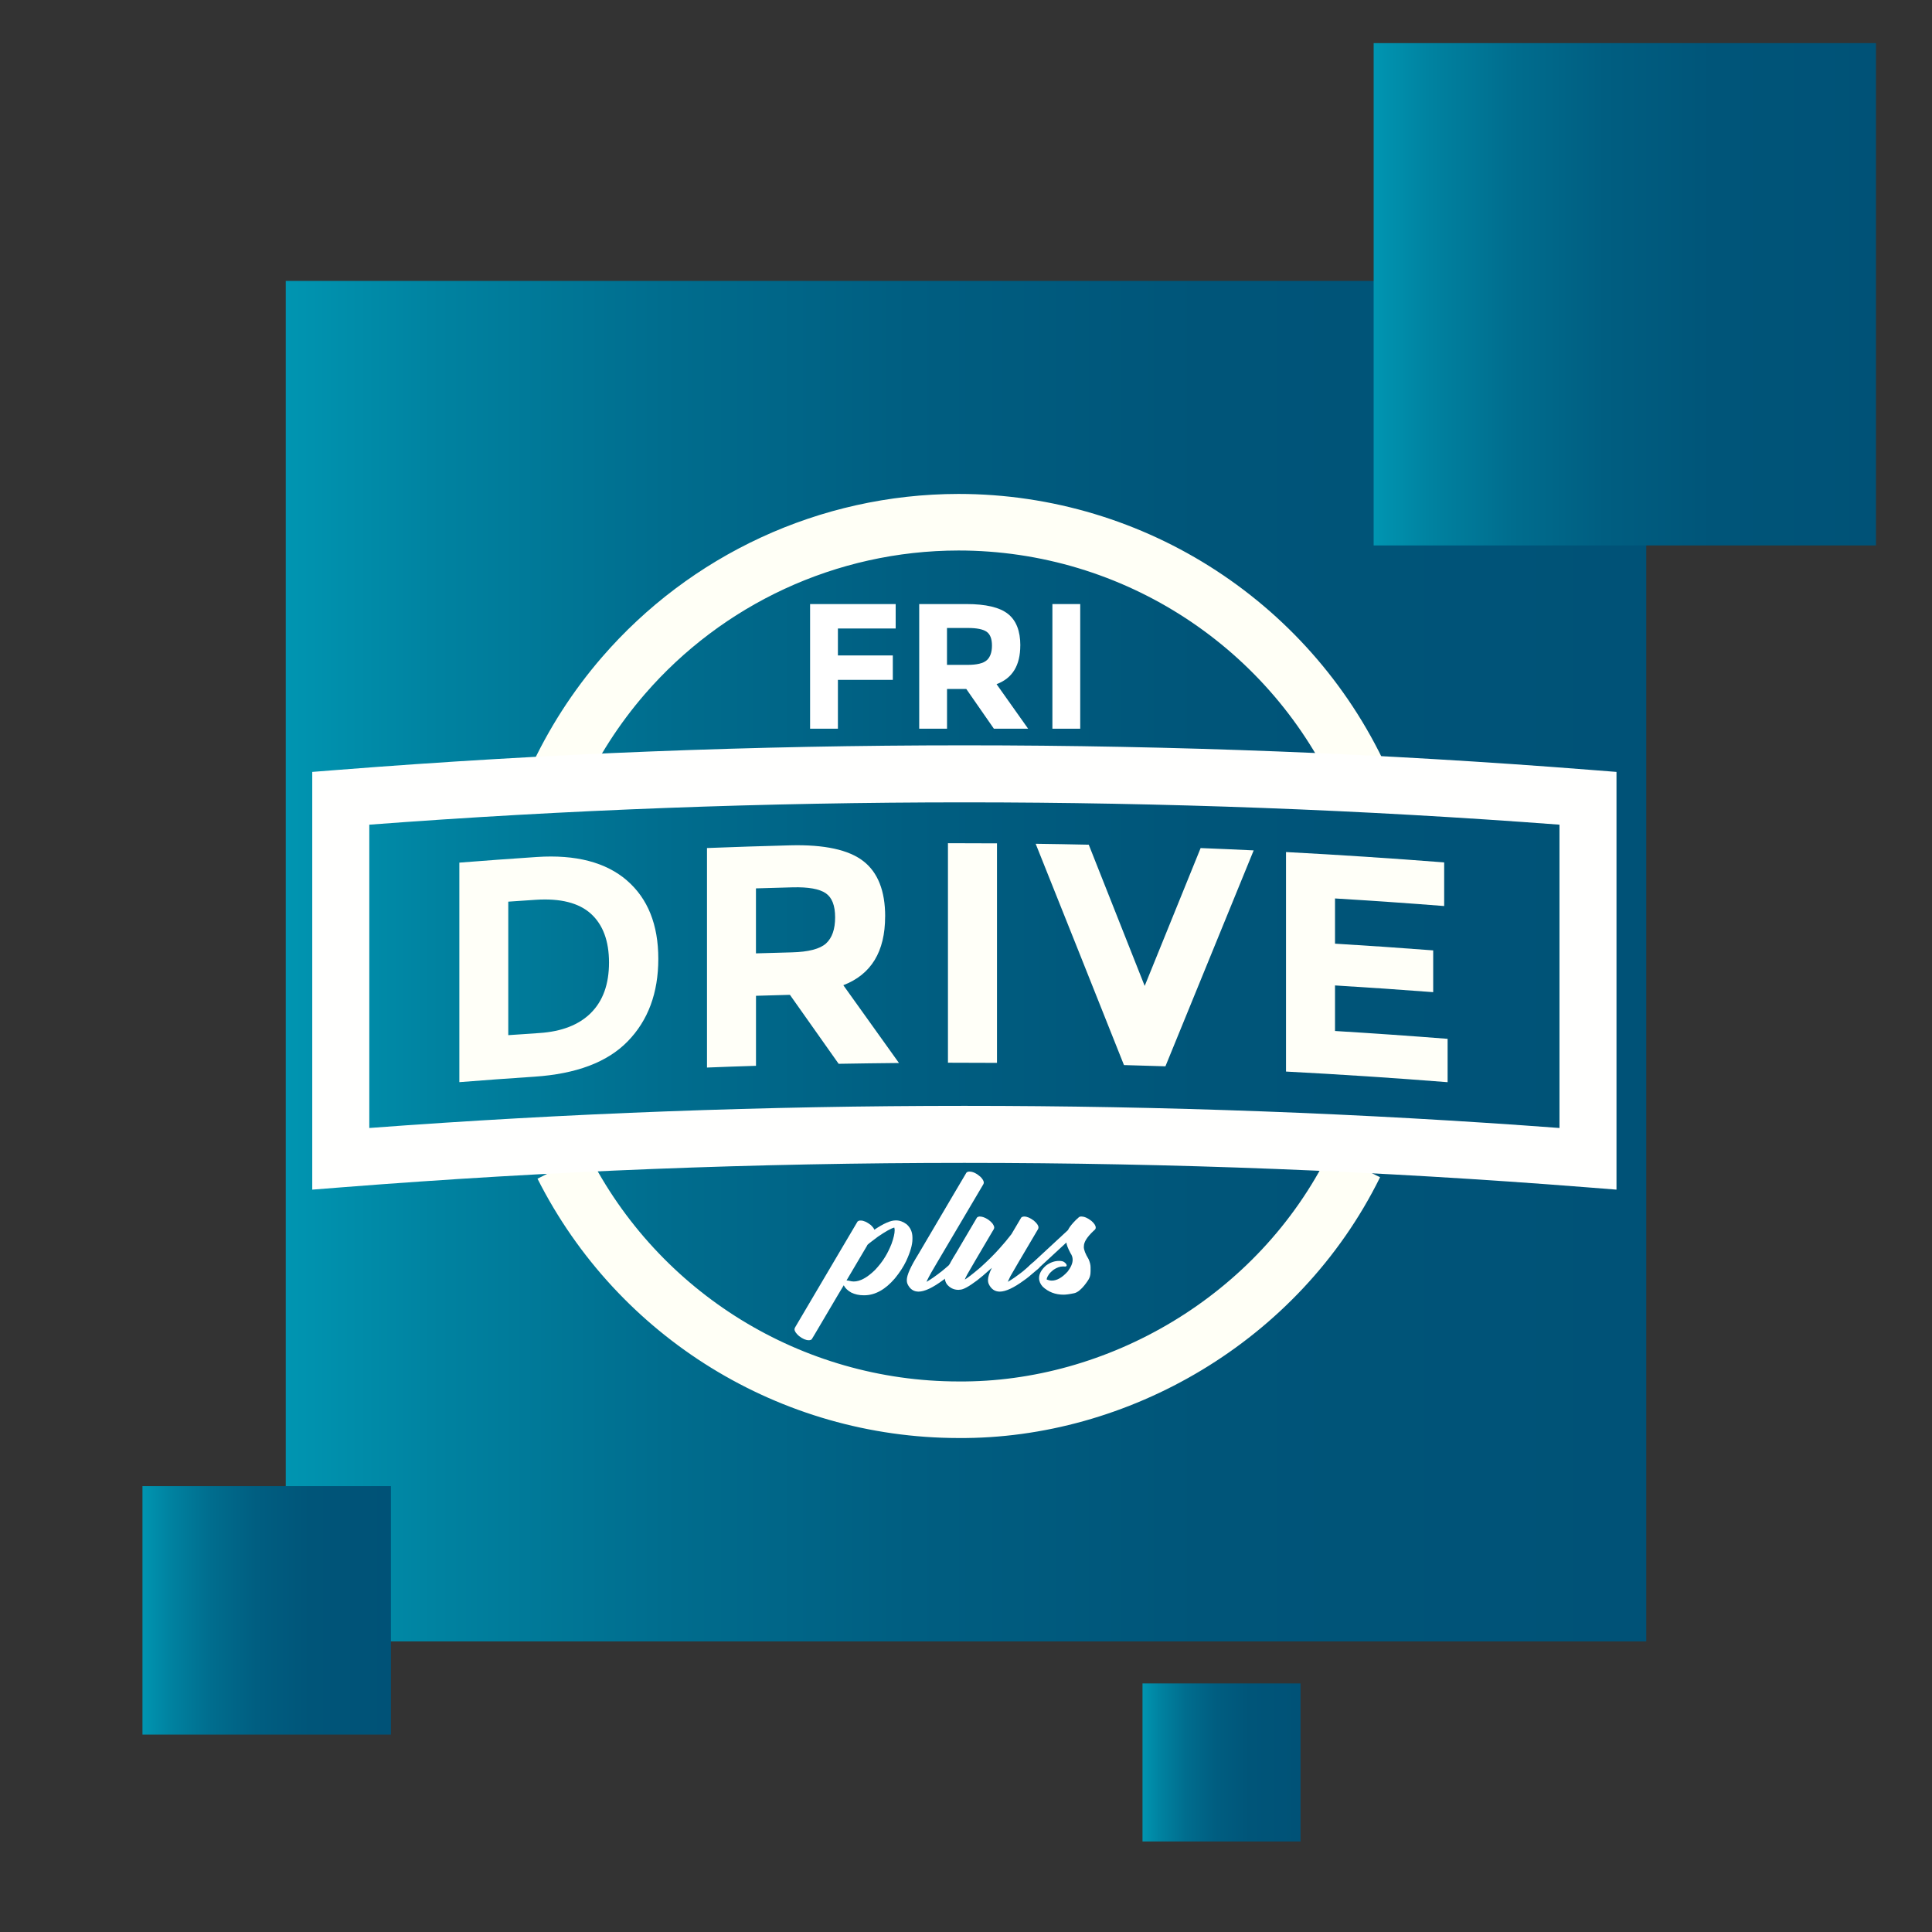 <?xml version="1.0" encoding="UTF-8"?>
<svg enable-background="new 0 0 50 50" version="1.1" viewBox="0 0 50 50" xml:space="preserve" xmlns="http://www.w3.org/2000/svg" xmlns:cc="http://creativecommons.org/ns#" xmlns:dc="http://purl.org/dc/elements/1.1/" xmlns:osb="http://www.openswatchbook.org/uri/2009/osb" xmlns:rdf="http://www.w3.org/1999/02/22-rdf-syntax-ns#" xmlns:xlink="http://www.w3.org/1999/xlink"><rect x="0" y="0" width="50" height="50" fill="#333333" stroke="none"/><defs><symbol id="a" overflow="visible"/><clipPath><path d="m1 1h292.6v111h-292.6z"/></clipPath><clipPath id="g"><rect width="294" height="113"/></clipPath><g clip-path="url(#g)"/><clipPath id="f"><path d="m166.49 317.64-5.531 0.434v87.891l6.473-0.508c86.75-6.828 174.72-6.828 261.48 0l6.473 0.508v-87.891l-5.531-0.434c-43.688-3.441-87.68-5.16-131.68-5.16-43.996 0-87.992 1.719-131.68 5.16m6.469 11.535c83.117-6.262 167.3-6.262 250.42 0v63.82c-41.562-3.106-83.383-4.66-125.21-4.66-41.824 0-83.648 1.555-125.21 4.66z"/></clipPath>

    <linearGradient id="e" x1="7.395" x2="42.605" y1="27.125" y2="27.125" gradientTransform="matrix(1 0 0 -1 .005 52)" gradientUnits="userSpaceOnUse">
      <stop stop-color="#0095B1" offset="0"/>
      <stop stop-color="#0082A0" offset=".113"/>
      <stop stop-color="#006D8E" offset=".277"/>
      <stop stop-color="#005E81" offset=".459"/>
      <stop stop-color="#005579" offset=".674"/>
      <stop stop-color="#005277" offset="1"/>
    </linearGradient>
    
    
    

    <linearGradient id="d" x1="39.385" x2="45.815" y1="11.735" y2="11.735" gradientTransform="matrix(1 0 0 -1 -35.703 53.411)" gradientUnits="userSpaceOnUse">
      <stop stop-color="#0095B1" offset="0"/>
      <stop stop-color="#0082A0" offset=".113"/>
      <stop stop-color="#006D8E" offset=".277"/>
      <stop stop-color="#005E81" offset=".459"/>
      <stop stop-color="#005579" offset=".674"/>
      <stop stop-color="#005277" offset="1"/>
    </linearGradient>
    

    <linearGradient id="c" x1="45.515" x2="49.6" y1="41.005" y2="41.005" gradientTransform="matrix(1 0 0 -1 -15.952 86.617)" gradientUnits="userSpaceOnUse">
      <stop stop-color="#0095B1" offset="0"/>
      <stop stop-color="#0082A0" offset=".113"/>
      <stop stop-color="#006D8E" offset=".277"/>
      <stop stop-color="#005E81" offset=".459"/>
      <stop stop-color="#005579" offset=".674"/>
      <stop stop-color="#005277" offset="1"/>
    </linearGradient>
    

    <linearGradient id="b" x1=".395" x2="13.395" y1="19.75" y2="19.75" gradientTransform="matrix(1 0 0 -1 35.16 27.366)" gradientUnits="userSpaceOnUse">
      <stop stop-color="#0095B1" offset="0"/>
      <stop stop-color="#0082A0" offset=".113"/>
      <stop stop-color="#006D8E" offset=".277"/>
      <stop stop-color="#005E81" offset=".459"/>
      <stop stop-color="#005579" offset=".674"/>
      <stop stop-color="#005277" offset="1"/>
    </linearGradient>
    
  </defs>
  <style type="text/css">
                .st0 {
                  fill: url(#e);
                }

                .st1 {
                  fill: #FFFFFF;
                }

                .st2 {
                  fill: url(#d);
                }

                .st3 {
                  fill: url(#c);
                }

                .st4 {
                  fill: url(#b);
                }
              </style>
  <rect class="st0" x="7.395" y="7.27" width="35.21" height="35.21" fill="url(#e)"/><path class="st2" d="m10.117 38.461h-6.43v6.43h6.43z" fill="url(#d)"/><rect class="st3" x="29.568" y="43.567" width="4.09" height="4.09" fill="url(#c)"/><path class="st4" d="m48.55 14.116h-13v-13h13z" fill="url(#b)"/>
  <g transform="matrix(1.333 0 0 1.333 -739.58 -487.27)" fill="#1c1c19"><use x="59.363" y="734.235" width="100%" height="100%" xlink:href="#a"/></g><g transform="matrix(1.333 0 0 1.333 -739.58 -487.27)" fill="#1c1c19"><use x="176.49" y="734.235" width="100%" height="100%" xlink:href="#a"/></g><g transform="matrix(1.333 0 0 1.333 -739.58 -487.27)" fill="#1c1c19"><use x="249.846" y="734.235" width="100%" height="100%" xlink:href="#a"/></g><g transform="matrix(1.333 0 0 1.333 -739.58 -487.27)" fill="#1c1c19"><use x="122.222" y="705.435" width="100%" height="100%" xlink:href="#a"/></g><g transform="matrix(1.333 0 0 1.333 -739.58 -487.27)" fill="#1c1c19"><use x="119.558" y="719.834" width="100%" height="100%" xlink:href="#a"/></g><g transform="matrix(1.333 0 0 1.333 -739.58 -487.27)" fill="#1c1c19"><use x="117.926" y="734.235" width="100%" height="100%" xlink:href="#a"/></g><g transform="translate(-1.5248e-6 .974)"><path d="m23.18 14.659v0.632h-1.495v0.697h1.421v0.632h-1.421v1.265h-0.72v-3.226z" fill="#fff"/><path d="m25.538 16.113c0.089-0.08 0.134-0.207 0.134-0.38 0-0.174-0.046-0.293-0.139-0.358-0.092-0.064-0.254-0.097-0.485-0.097h-0.54v0.955h0.526c0.246 0 0.414-0.04 0.503-0.12m0.868-0.383c0 0.517-0.204 0.85-0.614 1.002l0.817 1.153h-0.886l-0.715-1.029h-0.498v1.029h-0.72v-3.226h1.223c0.501 0 0.859 0.085 1.073 0.254 0.214 0.169 0.321 0.442 0.321 0.817" fill="#fff"/><path d="m27.236 14.659h0.72v3.226h-0.72z" fill="#fff"/><g fill="#fff"><path d="m21.906 32.165h0.018c0.017 0 0.054 0.007 0.112 0.021 0.016 0.002 0.035 0.004 0.058 0.005 0.164 0 0.347-0.099 0.55-0.297 0.109-0.115 0.198-0.23 0.266-0.345 0.057-0.093 0.111-0.203 0.162-0.33 0.055-0.153 0.082-0.271 0.082-0.355 0-0.022-0.004-0.045-0.01-0.069-0.087 0.023-0.228 0.102-0.426 0.238-0.073 0.053-0.143 0.106-0.21 0.159-0.044 0.032-0.066 0.056-0.068 0.071-0.165 0.276-0.343 0.577-0.533 0.902m1.263-1.555h0.018c0.095 0 0.186 0.033 0.274 0.099 0.101 0.087 0.152 0.203 0.152 0.348v0.035c0 0.148-0.055 0.339-0.164 0.573-0.07 0.146-0.167 0.294-0.29 0.445-0.25 0.292-0.515 0.438-0.795 0.438h-0.012c-0.12 0-0.228-0.024-0.324-0.071-0.096-0.055-0.16-0.118-0.193-0.188-0.011 0.014-0.213 0.355-0.606 1.023-0.137 0.234-0.212 0.359-0.224 0.376-0.019 0.015-0.043 0.023-0.074 0.023h-0.002c-0.075 0-0.158-0.036-0.25-0.107-0.078-0.068-0.118-0.127-0.118-0.176v-0.005c0-0.018 0.02-0.059 0.06-0.121 0.702-1.192 1.071-1.817 1.106-1.875 0.285-0.484 0.441-0.747 0.466-0.789 0.02-0.016 0.041-0.024 0.064-0.024h0.022c0.07 0 0.155 0.038 0.254 0.114 0.052 0.05 0.083 0.09 0.094 0.123 0.239-0.16 0.419-0.24 0.542-0.24"/><path d="m25.09 29.347h0.002c0.088 0 0.184 0.047 0.288 0.14 0.053 0.057 0.08 0.104 0.08 0.141v0.009c0 0.017-0.014 0.049-0.044 0.093-0.686 1.163-1.065 1.805-1.137 1.925-0.144 0.239-0.239 0.409-0.286 0.509l-0.014 0.033h0.004c0.097-0.054 0.228-0.145 0.392-0.273 0.071-0.057 0.157-0.132 0.258-0.222l0.012-0.002h0.012c0.037 0 0.077 0.022 0.12 0.065 0.016 0.019 0.024 0.037 0.024 0.054 0 0.008-0.025 0.033-0.074 0.074-0.153 0.134-0.262 0.224-0.328 0.267-0.265 0.195-0.474 0.293-0.627 0.293-0.13 0-0.227-0.067-0.288-0.203-0.011-0.027-0.016-0.059-0.016-0.095 0-0.128 0.099-0.349 0.295-0.664 0.015-0.028 0.32-0.546 0.917-1.557 0.198-0.337 0.309-0.524 0.331-0.56 0.019-0.018 0.045-0.028 0.078-0.028"/><path d="m25.36 30.51c0.061 0 0.132 0.026 0.212 0.077 0.047 0.034 0.083 0.066 0.11 0.099 0.032 0.045 0.048 0.08 0.048 0.105v0.009c0 0.019-0.02 0.059-0.06 0.119-0.365 0.619-0.578 0.982-0.639 1.091-0.041 0.079-0.062 0.123-0.062 0.131 0.065-0.036 0.199-0.14 0.401-0.311 0.195-0.176 0.358-0.338 0.49-0.486 0.114-0.126 0.22-0.252 0.316-0.378 0.16-0.273 0.244-0.416 0.254-0.43 0.018-0.017 0.045-0.026 0.078-0.026 0.072 0 0.154 0.035 0.247 0.105 0.08 0.069 0.12 0.127 0.12 0.174v0.012c0 0.017-0.015 0.049-0.046 0.095-0.392 0.662-0.619 1.05-0.681 1.161-0.024 0.048-0.046 0.094-0.066 0.14h0.004c0.098-0.054 0.228-0.145 0.392-0.273 0.072-0.06 0.157-0.134 0.256-0.222l0.014-0.002h0.012c0.036 0 0.076 0.022 0.12 0.065 0.016 0.019 0.024 0.037 0.024 0.054 0 0.008-0.025 0.033-0.074 0.074-0.153 0.135-0.262 0.224-0.328 0.267-0.265 0.195-0.475 0.293-0.629 0.293-0.13 0-0.227-0.069-0.288-0.205-0.011-0.028-0.016-0.059-0.016-0.093v-0.004c0-0.075 0.033-0.179 0.1-0.314-0.176 0.159-0.304 0.267-0.383 0.326-0.213 0.16-0.36 0.24-0.442 0.24-0.001 1e-3 -0.014 0.002-0.038 0.004-0.124 0-0.225-0.05-0.304-0.149-0.033-0.051-0.05-0.106-0.05-0.162 0-0.12 0.097-0.333 0.29-0.64 0.016-0.03 0.197-0.336 0.542-0.92 0.02-0.018 0.046-0.027 0.078-0.027"/><path d="m27.987 30.51c0.077 0 0.163 0.038 0.258 0.112 0.075 0.065 0.112 0.123 0.112 0.173v0.009c0 0.023-0.019 0.049-0.056 0.077-0.166 0.157-0.25 0.288-0.25 0.395v0.01c0 0.004-3.69e-4 0.006-0.002 0.009 0 0.076 0.041 0.182 0.124 0.319 0.034 0.077 0.051 0.147 0.051 0.21v0.026c0 0.085 0.008 0.184-0.048 0.282 0 0-0.189 0.322-0.375 0.362-0.122 0.026-0.215 0.038-0.276 0.038-0.213 0-0.393-0.069-0.54-0.207-0.063-0.069-0.094-0.143-0.094-0.223 0-0.109 0.059-0.216 0.176-0.321 0.109-0.082 0.224-0.123 0.343-0.123h0.002c0.062 0 0.107 0.012 0.136 0.036 0.039 0.03 0.058 0.058 0.058 0.083-0.007 0.018-0.017 0.027-0.032 0.027-0.018-1e-3 -0.034-0.002-0.048-0.002h-0.024c-0.071 0-0.149 0.028-0.236 0.085-0.069 0.056-0.111 0.099-0.124 0.126-0.036 0.052-0.054 0.094-0.054 0.127 0.05 0.018 0.093 0.028 0.132 0.028 0.133 0 0.271-0.079 0.414-0.238 0.084-0.112 0.126-0.213 0.126-0.302 0-0.061-0.019-0.118-0.056-0.171-0.064-0.121-0.1-0.212-0.106-0.273h-0.002l-0.675 0.624c-0.052 0.048-0.1 0.086-0.142 0.116-0.008 0.004-0.016 0.005-0.024 0.005-0.039 0.002-0.081-0.023-0.126-0.076-0.008-0.015-0.012-0.025-0.012-0.031v-0.009c0-0.01 0.049-0.057 0.146-0.141l0.877-0.812c0.021-0.049 0.067-0.113 0.138-0.193 0.044-0.049 0.094-0.097 0.15-0.145 0.02-0.009 0.039-0.014 0.058-0.014"/></g><path d="m15.294 25.239c0.311-0.31 0.467-0.744 0.467-1.302s-0.156-0.979-0.467-1.262c-0.312-0.283-0.79-0.405-1.434-0.362-0.235 0.015-0.471 0.032-0.706 0.048v3.455c0.268-0.019 0.536-0.038 0.804-0.055 0.579-0.038 1.025-0.211 1.336-0.521m0.93-3.428c0.542 0.468 0.813 1.145 0.813 2.028 0 0.884-0.264 1.594-0.792 2.136-0.528 0.542-1.334 0.843-2.417 0.915-0.647 0.043-1.294 0.09-1.94 0.141v-5.681c0.668-0.053 1.336-0.101 2.005-0.146 1.012-0.067 1.789 0.139 2.331 0.606" fill="#fffff8"/><path d="m21.378 23.442c0.157-0.144 0.235-0.369 0.235-0.675 0-0.306-0.081-0.515-0.244-0.625-0.163-0.111-0.447-0.162-0.853-0.152-0.317 0.008-0.634 0.017-0.952 0.027v1.682c0.309-0.01 0.618-0.018 0.927-0.026 0.433-0.011 0.729-0.088 0.887-0.231m1.529-0.698c0 0.911-0.361 1.501-1.082 1.779 0.48 0.669 0.96 1.34 1.44 2.013-0.52 0.005-1.041 0.012-1.561 0.021-0.42-0.596-0.841-1.192-1.261-1.785-0.293 0.008-0.585 0.016-0.878 0.025v1.812c-0.422 0.013-0.845 0.028-1.268 0.045v-5.681c0.718-0.028 1.436-0.051 2.155-0.07 0.884-0.023 1.514 0.116 1.891 0.409 0.377 0.293 0.565 0.771 0.565 1.431" fill="#fffff8"/><path d="m24.533 20.848c0.423-4.89e-4 0.846 9.78e-4 1.269 0.004v5.681c-0.423-0.003-0.846-0.004-1.269-0.004z" fill="#fffff8"/><path d="m29.625 24.54c0.482-1.191 0.965-2.38 1.447-3.566 0.458 0.018 0.915 0.038 1.373 0.06-0.761 1.858-1.522 3.72-2.284 5.588-0.358-0.012-0.716-0.023-1.073-0.032-0.762-1.915-1.523-3.824-2.285-5.727 0.458 0.006 0.916 0.014 1.374 0.024 0.482 1.216 0.965 2.434 1.447 3.654" fill="#fffff8"/><path d="m37.375 21.344v1.13c-0.941-0.074-1.883-0.139-2.825-0.196v1.17c0.848 0.051 1.694 0.109 2.541 0.174v1.081c-0.847-0.064-1.694-0.123-2.541-0.174v1.179c0.972 0.059 1.943 0.127 2.914 0.203v1.122c-1.393-0.11-2.787-0.202-4.182-0.275v-5.681c1.365 0.072 2.729 0.162 4.093 0.268" fill="#fffff8"/><path d="m35.304 19.378c-1.829-4.137-5.936-6.836-10.499-6.837-3.392 0.004-6.531 1.499-8.668 3.967-0.709 0.819-1.308 1.745-1.77 2.759" fill="none" stroke="#fffff6" stroke-width="1.464"/><path d="m14.564 29.201c1.951 3.865 5.911 6.305 10.241 6.309 4.093 0.031 8.273-2.327 10.255-6.341" fill="none" stroke="#fffff6" stroke-width="1.464"/><g transform="matrix(.123 0 0 .123 -11.717 -20.12)" clip-path="url(#f)"><path d="m160.96 312.48v93.484h274.42v-93.484z" fill="#fffffe"/></g></g></svg>
